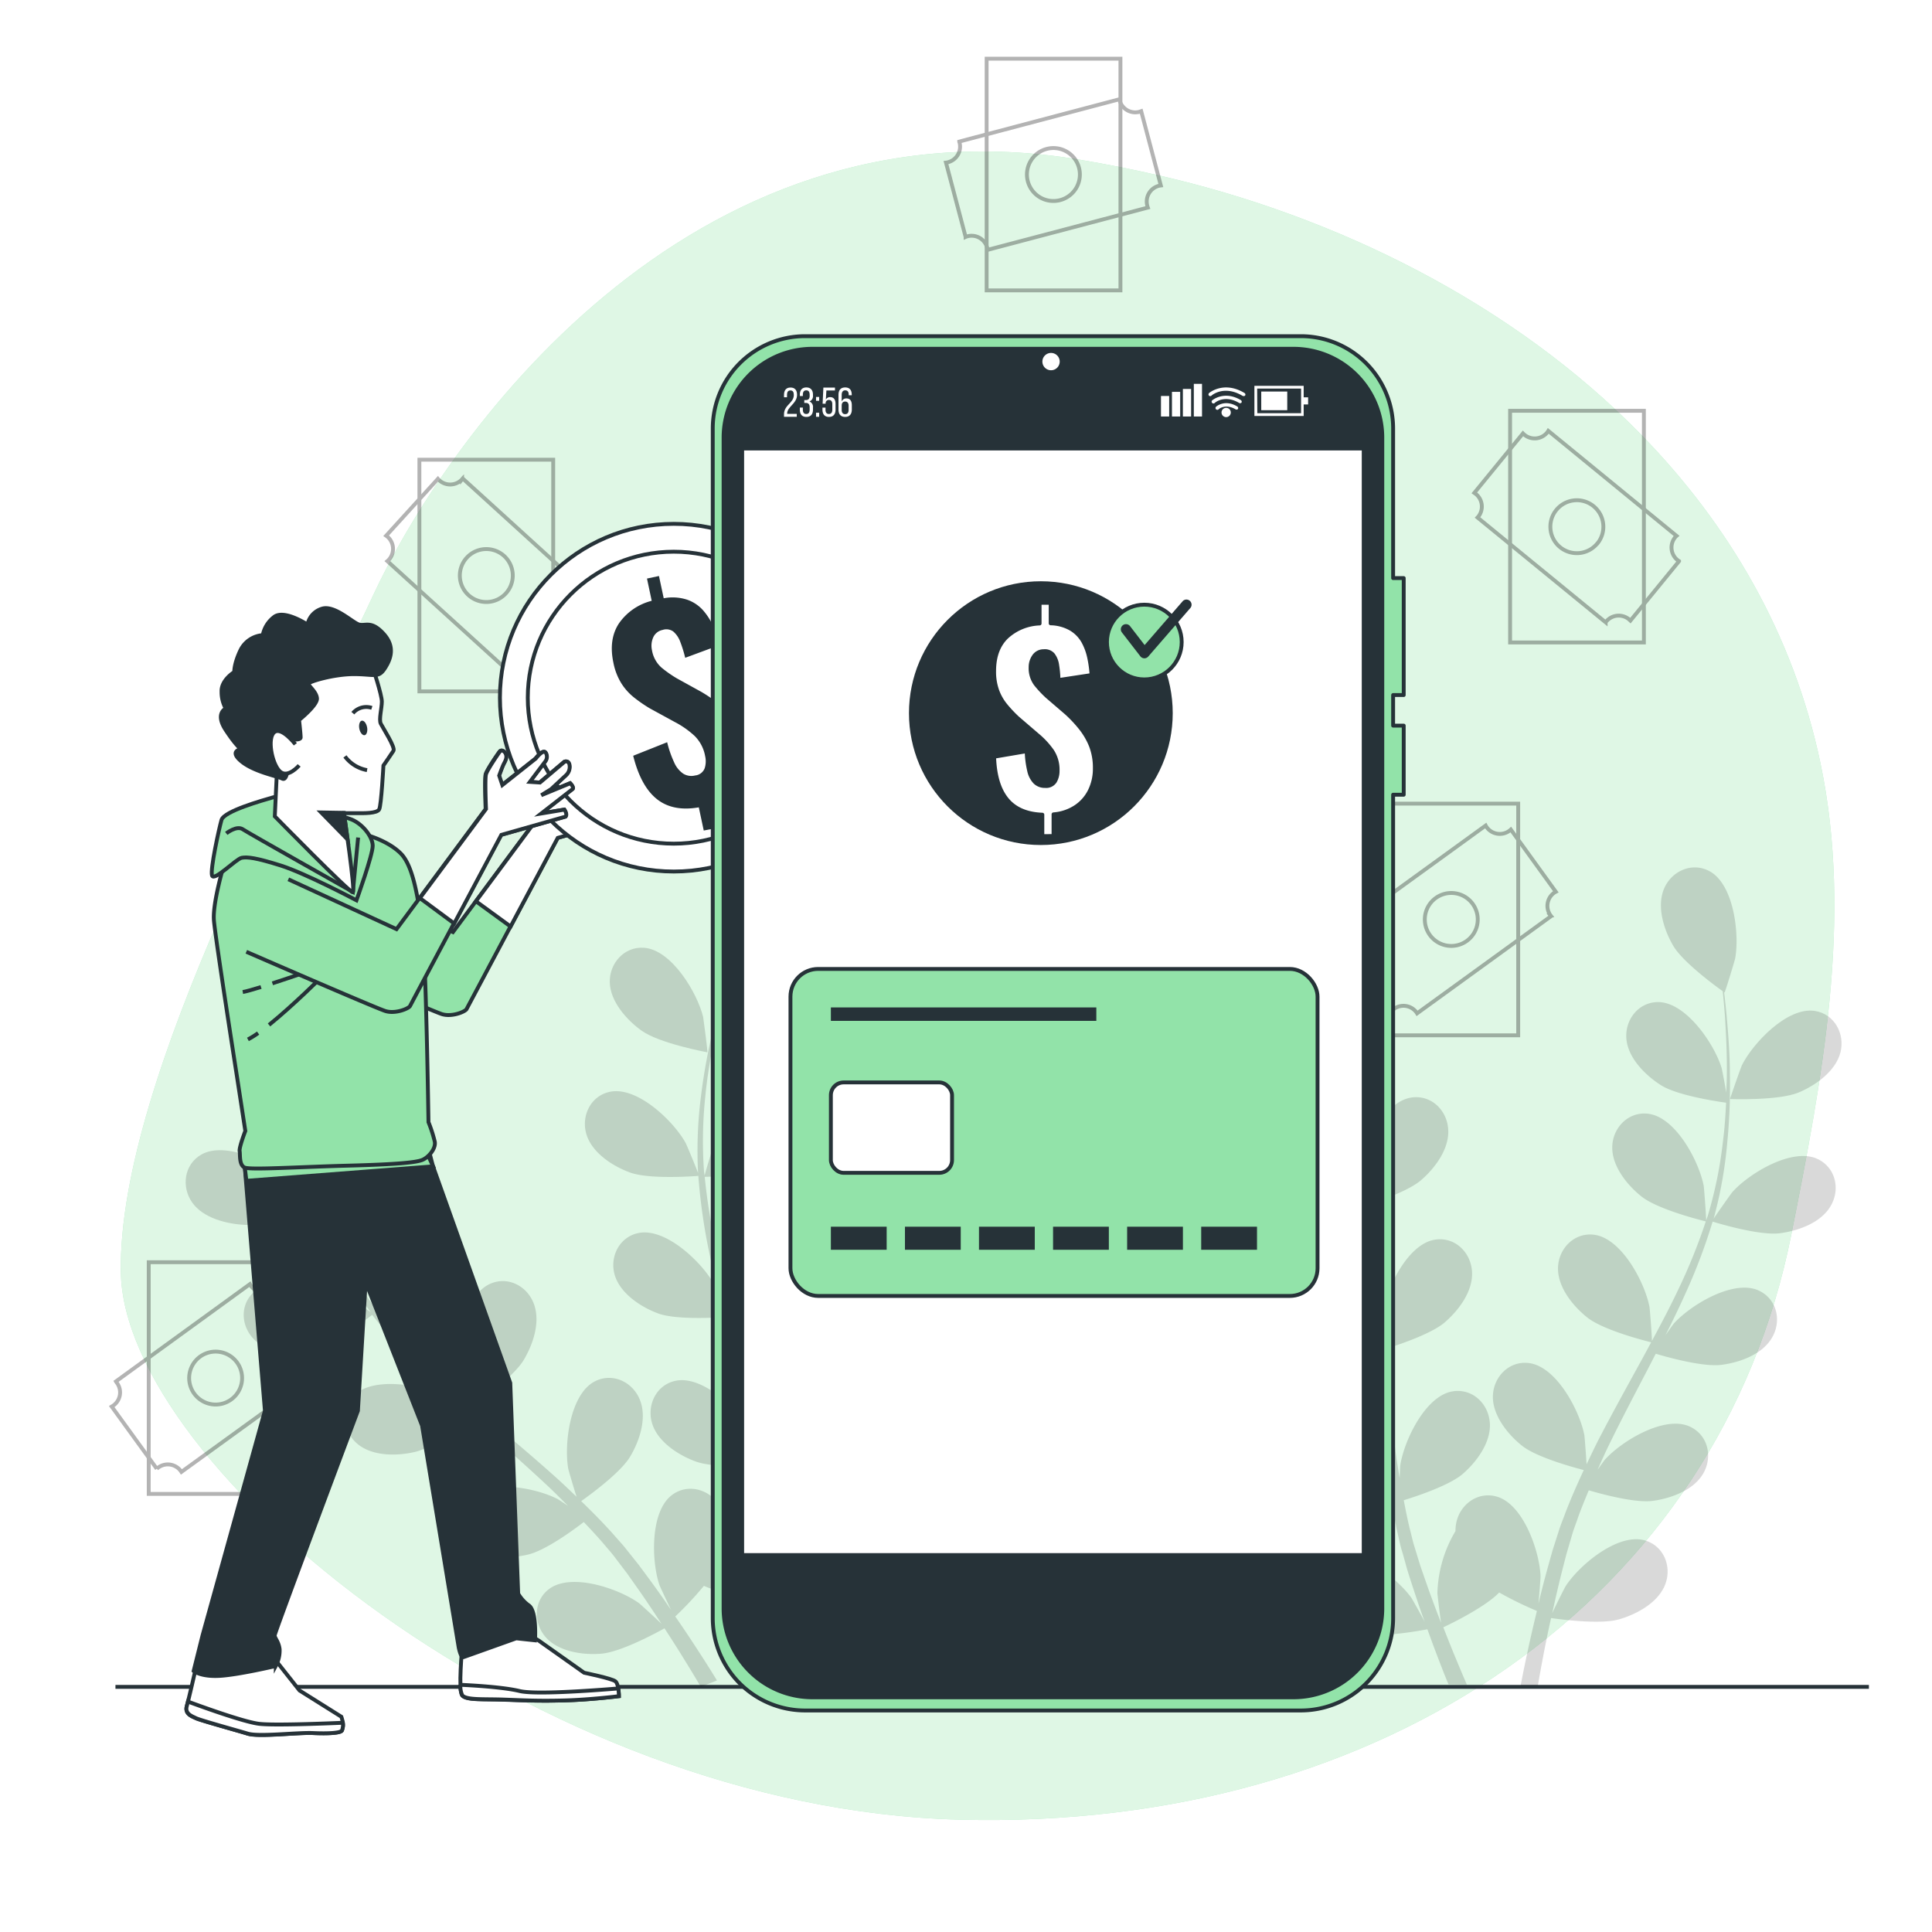 <svg class="animated" id="freepik_stories-top-up-credit" xmlns="http://www.w3.org/2000/svg" viewBox="0 0 500 500" version="1.1" xmlns:xlink="http://www.w3.org/1999/xlink" xmlns:svgjs="http://svgjs.com/svgjs"><style>svg#freepik_stories-top-up-credit:not(.animated) .animable {opacity: 0;}svg#freepik_stories-top-up-credit.animated #freepik--background-simple--inject-27 {animation: 1.5s Infinite  linear floating;animation-delay: 0s;}svg#freepik_stories-top-up-credit.animated #freepik--Device--inject-27 {animation: 3s Infinite  linear floating;animation-delay: 0s;}            @keyframes floating {                0% {                    opacity: 1;                    transform: translateY(0px);                }                50% {                    transform: translateY(-10px);                }                100% {                    opacity: 1;                    transform: translateY(0px);                }            }        </style><g id="freepik--background-simple--inject-27" class="animable" style="transform-origin: 252.995px 255.111px;"><path d="M424.82,112.59c-33.15-34-78.92-56.69-125.08-67.23q-10-2.3-20.14-4C177.22,24.07,114.63,115,96.47,154.28S30.58,278.63,31.27,329.13s107.22,139,217.2,141.8S444.93,413.52,463.6,319.44c7.88-39.66,16-81.67,7.53-121.94C464.13,164.15,447.4,135.75,424.82,112.59Z" style="fill: rgb(146, 227, 169); transform-origin: 252.995px 255.111px;" id="el3kegka03c77" class="animable"></path><g id="elpgb781bjrsn"><path d="M424.82,112.59c-33.15-34-78.92-56.69-125.08-67.23q-10-2.3-20.14-4C177.22,24.07,114.63,115,96.47,154.28S30.58,278.63,31.27,329.13s107.22,139,217.2,141.8S444.93,413.52,463.6,319.44c7.88-39.66,16-81.67,7.53-121.94C464.13,164.15,447.4,135.75,424.82,112.59Z" style="fill: rgb(255, 255, 255); opacity: 0.7; transform-origin: 252.995px 255.111px;" class="animable"></path></g></g><g id="freepik--Floor--inject-27" class="animable" style="transform-origin: 256.775px 436.56px;"><line x1="29.88" y1="436.56" x2="483.67" y2="436.56" style="fill: none; stroke: rgb(38, 50, 56); stroke-miterlimit: 10; transform-origin: 256.775px 436.56px;" id="elw2qcrfvty7" class="animable"></line></g><g id="freepik--Plants--inject-27" class="animable" style="transform-origin: 262.32px 326.098px;"><g id="elimb0kkfqfz"><g style="opacity: 0.15; transform-origin: 138.165px 326.098px;" class="animable"><path d="M63.53,317c5.63.18,17.24-4.75,17.25-4.75s-5.58-6.67-6-7c-4.71-4.35-16.38-10-22.64-6.47-4.51,2.55-5.26,8.37-2.4,12.43S58.74,316.8,63.53,317Z" id="elt5xwgshg5op" class="animable" style="transform-origin: 64.415px 307.338px;"></path><path d="M81.09,349.28c5.26-1.25,14.51-8.45,15.24-9a151.39,151.39,0,0,0,13.33,15c2.77,2.76,5.64,5.45,8.55,8.11-1.51-1-2.87-1.91-3.07-2-5.7-2.95-18.44-5.32-23.54-.26-3.68,3.64-2.87,9.46,1,12.62s10.17,3.1,14.83,2,12.73-7.11,14.83-8.72l3.38,3c5.43,4.82,10.86,9.61,16.05,14.47,1.83,1.72,3.57,3.47,5.32,5.22-1.34-.9-2.48-1.65-2.67-1.75-5.69-3-18.43-5.32-23.54-.26-3.68,3.64-2.86,9.46,1,12.62s10.16,3.1,14.82,2,12-6.53,14.46-8.43c1.74,1.84,3.48,3.69,5.07,5.55,1.07,1.3,2.18,2.48,3.17,3.84l3,3.95c1.82,2.58,3.72,5.23,5.43,7.79,1.2,1.77,2.32,3.49,3.44,5.21-1.8-1.73-5.39-5-5.73-5.28-5.18-3.78-17.41-8-23.23-3.82-4.18,3-4.26,8.92-.95,12.62s9.57,4.61,14.35,4.21c5.26-.43,15.11-5.87,16.34-6.56,1.86,2.85,3.64,5.64,5.27,8.31,1.48,2.38,2.84,4.65,4.13,6.83l4.18-1.66c-1.46-2.37-3-4.84-4.71-7.45-1.87-2.9-3.93-6-6.08-9.1a91.1,91.1,0,0,0,7.42-7.93c4.89,2.34,15.37,3.19,16.72,3.29,0,3.4-.08,6.71-.18,9.84-.07,2.15-.15,4.21-.24,6.2l4.43-1.76c0-1.42.05-2.86.06-4.36,0-3.45,0-7.15,0-10.94,1.36-.24,12.47-2.24,16.83-5.23,3.95-2.71,8.23-7.26,8.47-12.33s-3.54-9.47-8.71-9.18c-7.18.39-14,11.42-15.6,17.63-.1.37-.7,4.46-1,7,0-1.55,0-3.05-.11-4.65-.08-3.15-.26-6.3-.44-9.68-.15-1.64-.29-3.28-.44-4.95s-.44-3.39-.65-5.1c-.58-4-1.36-7.93-2.23-11.93,2.76-.08,12.57-.51,16.9-2.6s9.24-5.93,10.24-10.91-2.06-9.89-7.22-10.39c-7.15-.7-15.54,9.18-18.09,15.07-.16.36-1.51,4.79-2.21,7.24-.54-2.4-1.07-4.79-1.7-7.2-1.82-6.94-3.87-13.92-5.89-20.88-.62-2.14-1.21-4.27-1.81-6.4,1,0,12.65-.29,17.51-2.63,4.32-2.08,9.24-5.93,10.24-10.9s-2.06-9.89-7.22-10.39c-7.15-.7-15.54,9.17-18.09,15.06-.19.44-2.13,6.82-2.55,8.47-1.32-4.7-2.59-9.4-3.65-14.08a149.15,149.15,0,0,1-3.17-19.16c.45,0,12.63-.22,17.61-2.62,4.31-2.08,9.24-5.93,10.23-10.91s-2.06-9.89-7.21-10.39c-7.15-.7-15.54,9.18-18.09,15.06-.2.47-2.29,7.33-2.58,8.6,0-.37-.11-.76-.14-1.13a110,110,0,0,1,.34-19.46c.34-3.58.86-7,1.44-10.27,2.27.19,12.67.95,17.38-.71,4.52-1.6,9.84-4.88,11.37-9.72s-1-10.06-6-11.12c-7-1.48-16.45,7.41-19.63,13-.18.3-1.59,3.57-2.59,6,.28-1.48.55-3,.85-4.43,1.12-5.32,2.47-10.12,3.7-14.36.72-2.41,1.42-4.57,2.09-6.58,2.33-1,11.66-5,15-8.61s6.48-8.86,5.62-13.86-5.5-8.48-10.48-7.1c-6.92,1.93-11.19,14.17-11.44,20.58,0,.55.62,9.26.74,9.21l.15-.06c-.69,1.93-1.41,4-2.14,6.28-1.33,4.23-2.79,9-4,14.32a150.69,150.69,0,0,0-3.18,17.34,111.46,111.46,0,0,0-.77,19.7c0,.07,0,.15,0,.23-.74-2-3-7.4-3.23-7.8-3.12-5.61-12.44-14.61-19.49-13.21-5.08,1-7.61,6.31-6.15,11.06s6.76,8.2,11.26,9.84c5.08,1.85,16.76.95,17.69.88a151.46,151.46,0,0,0,2.83,19.88c.79,3.83,1.7,7.66,2.66,11.48-.7-1.68-1.34-3.18-1.45-3.38-3.12-5.61-12.44-14.6-19.49-13.2-5.08,1-7.61,6.31-6.15,11s6.76,8.2,11.26,9.84,14.55,1.1,17.18.92c.39,1.46.75,2.93,1.14,4.39,1.87,7,3.76,14,5.41,20.93.58,2.44,1.07,4.86,1.56,7.28-.62-1.49-1.16-2.74-1.26-2.92-3.12-5.61-12.45-14.61-19.49-13.21-5.08,1-7.61,6.31-6.16,11.06s6.77,8.19,11.27,9.84,13.57,1.15,16.71.94c.43,2.5.86,5,1.16,7.44.17,1.66.45,3.26.53,4.94s.22,3.32.33,5c.1,3.15.21,6.41.23,9.49,0,2.14,0,4.18,0,6.24-.55-2.43-1.73-7.17-1.87-7.56a33,33,0,0,0-10.05-13.28,11.12,11.12,0,0,0-.81-1.71c-2.54-4.26-8.17-5.94-12.33-2.85-5.76,4.28-5.35,17.24-3.28,23.31.12.36,1.88,4.1,3,6.44-.88-1.27-1.72-2.52-2.65-3.82-1.81-2.58-3.7-5.11-5.71-7.83l-3.1-3.88c-1-1.32-2.23-2.59-3.35-3.9-2.67-3-5.51-5.87-8.44-8.71,2.26-1.6,10.19-7.37,12.66-11.5s4.43-10.05,2.52-14.75-7.18-7.11-11.75-4.69c-6.35,3.37-7.9,16.23-6.78,22.55.07.39,1.38,4.84,2.15,7.26-1.77-1.69-3.54-3.4-5.39-5.06-5.34-4.79-10.9-9.48-16.43-14.17-1.69-1.44-3.36-2.9-5-4.34.81-.56,10.4-7.22,13.16-11.85,2.45-4.12,4.43-10,2.52-14.74s-7.18-7.12-11.75-4.69c-6.35,3.36-7.9,16.23-6.78,22.54.08.48,2,6.87,2.55,8.47-3.7-3.19-7.35-6.4-10.82-9.72a149.9,149.9,0,0,1-13.21-14.23c.38-.26,10.41-7.16,13.24-11.91,2.45-4.11,4.43-10,2.52-14.74s-7.18-7.11-11.75-4.69c-6.35,3.36-7.9,16.23-6.78,22.55.09.49,2.13,7.37,2.59,8.59-.23-.3-.51-.57-.74-.87a109.28,109.28,0,0,1-10.45-16.42c-1.69-3.17-3.13-6.29-4.47-9.36,2-1.09,11.09-6.19,14.11-10.18,2.89-3.82,5.51-9.49,4.13-14.37s-6.36-7.86-11.17-6c-6.68,2.65-9.63,15.27-9.21,21.67,0,.35.64,3.86,1.13,6.41-.58-1.39-1.2-2.82-1.73-4.17-2-5.05-3.53-9.8-4.84-14-.73-2.41-1.34-4.6-1.88-6.65,1.4-2.1,7-10.62,7.77-15.46s.52-11-3-14.66-9.26-4-12.65-.14c-4.71,5.43-1.52,18,1.8,23.48.29.47,5.64,7.37,5.71,7.26l.08-.12c.49,2,1,4.11,1.68,6.42,1.23,4.25,2.65,9.05,4.55,14.16a150,150,0,0,0,6.91,16.21,110.54,110.54,0,0,0,10.22,16.86c0,.06.11.12.15.18-1.7-1.23-6.59-4.51-7-4.72-5.69-3-18.43-5.32-23.54-.26-3.68,3.64-2.86,9.45,1,12.61S76.43,350.4,81.09,349.28Z" id="elf84du3a92av" class="animable" style="transform-origin: 145.391px 326.098px;"></path><path d="M183.07,272.34c.13,0-1-8.64-1.1-9.17-1.53-6.23-8.14-17.38-15.31-17.89-5.16-.36-9,4.08-8.85,9s4.35,9.69,8.26,12.47C170.66,270.05,183.06,272.34,183.07,272.34Z" id="elredvi5butqa" class="animable" style="transform-origin: 170.443px 258.8px;"></path></g></g><g id="elf8qso12yo48"><g style="opacity: 0.15; transform-origin: 385.027px 330.349px;" class="animable"><path d="M465.5,282.73c-5.19,2.18-17.79,1.7-17.8,1.7s2.83-8.22,3.08-8.71c2.86-5.75,11.75-15.17,18.86-14.1,5.12.77,7.89,5.95,6.66,10.76S469.92,280.88,465.5,282.73Z" id="elqijni1g3fu" class="animable" style="transform-origin: 462.145px 273.006px;"></path><path d="M321.1,290.39c5-.12,14.44-4.53,16.5-5.52,1.71,2.87,3.41,5.87,5,9.09A109,109,0,0,1,349.83,312c.11.36.17.74.27,1.11-.72-1.09-5.11-6.76-5.46-7.12-4.48-4.6-15.83-10.85-22.27-7.65-4.63,2.3-5.69,8.08-3,12.28s8.67,6.14,13.44,6.55c5.5.47,17-3.65,17.39-3.81a148.84,148.84,0,0,1,3.85,19c.67,4.75,1.15,9.59,1.59,14.45-1-1.39-5.06-6.66-5.39-7-4.48-4.6-15.83-10.85-22.27-7.65-4.64,2.3-5.69,8.08-3.05,12.28s8.67,6.14,13.45,6.55c5.37.46,16.37-3.44,17.29-3.77.2,2.2.41,4.41.59,6.62.59,7.23,1.15,14.48,1.93,21.62.26,2.47.62,4.89,1,7.33-1.52-2-4.36-5.7-4.64-6-4.48-4.59-15.83-10.84-22.27-7.65-4.63,2.3-5.69,8.08-3,12.29s8.67,6.14,13.44,6.55,14.12-2.67,16.73-3.58c.6,4,1.29,8,2.15,11.94.41,1.68.72,3.42,1.21,5s.9,3.2,1.35,4.78c1,3.23,2,6.23,3,9.21.52,1.51,1,2.92,1.56,4.38-1.23-2.3-3.25-5.9-3.47-6.21-3.73-5.22-14-13.12-20.85-10.94-4.93,1.58-6.85,7.13-4.87,11.68s7.64,7.39,12.3,8.52c5.13,1.24,16.23-.84,17.58-1.1,1.29,3.57,2.58,7,3.85,10.25.54,1.39,1.08,2.73,1.61,4l4.76.08c-.79-1.83-1.6-3.73-2.43-5.72-1.2-2.88-2.44-5.95-3.67-9.13,1.23-.57,10.72-5.09,14.46-9a93.85,93.85,0,0,0,9.76,4.77c-.9,3.69-1.73,7.29-2.45,10.67-.65,3-1.23,5.9-1.76,8.63l1.76,0H398c.43-2.49.9-5.08,1.42-7.81.59-3.08,1.25-6.32,2-9.65,1.39.21,12.54,1.79,17.6.33,4.61-1.33,10.1-4.31,11.92-9s-.38-10.1-5.38-11.46c-6.94-1.88-16.86,6.46-20.35,11.84-.23.34-2.42,4.71-3.49,7,.45-2,.88-4,1.38-6.09.69-3,1.51-6.15,2.3-9.21l1.4-4.76c.45-1.63,1.07-3.12,1.6-4.71.83-2.31,1.8-4.66,2.77-7,3,.89,11.91,3.34,16.51,2.74s10.63-2.72,13.14-7.13,1.16-10-3.58-12.14c-6.57-2.91-17.63,3.83-21.91,8.62-.14.15-.93,1.26-1.87,2.58,1-2.26,2-4.52,3.12-6.77,3.12-6.39,6.5-12.8,9.86-19.24.7-1.34,1.38-2.69,2.07-4,2.54.76,12.15,3.5,17,2.87s10.64-2.73,13.14-7.13,1.16-10-3.58-12.14c-6.56-2.91-17.63,3.83-21.91,8.61-.15.18-1.1,1.5-2.15,3,1.78-3.53,3.5-7.06,5.1-10.62a148.69,148.69,0,0,0,7.12-18.79c.89.28,12.1,3.72,17.46,3,4.75-.62,10.63-2.72,13.14-7.13s1.15-10-3.58-12.14c-6.57-2.91-17.64,3.83-21.91,8.62-.3.34-3.7,5.15-4.86,6.9l.07-.22A111.3,111.3,0,0,0,447,295.83a150.23,150.23,0,0,0,.69-17.61c0-5.46-.42-10.44-.79-14.85-.22-2.39-.46-4.57-.71-6.6l.12.09c.11.07,2.65-8.28,2.75-8.82,1.15-6.32-.33-19.19-6.66-22.59-4.56-2.44-9.88,0-11.78,4.63s0,10.62,2.45,14.75,10.71,10.23,12.77,11.69c.21,2.12.42,4.38.6,6.88.27,4.41.53,9.39.46,14.82,0,1.45-.09,3-.14,4.52-.45-2.56-1.11-6.07-1.22-6.4-1.88-6.13-9.13-16.88-16.31-17-5.18-.07-8.76,4.59-8.32,9.54s4.91,9.42,9,12c4.23,2.65,14.54,4.19,16.8,4.5-.15,3.34-.39,6.77-.85,10.33a109.14,109.14,0,0,1-3.93,19.07c-.11.35-.27.71-.38,1.07,0-1.3-.54-8.46-.63-8.95-1.2-6.3-7.22-17.78-14.35-18.66-5.14-.64-9.21,3.59-9.32,8.56s3.84,9.9,7.6,12.88c4.33,3.43,16.16,6.31,16.61,6.42a149.89,149.89,0,0,1-7.3,18c-2.06,4.33-4.33,8.63-6.65,12.93,0-1.7-.54-8.34-.63-8.82-1.2-6.3-7.22-17.78-14.35-18.66-5.14-.64-9.2,3.6-9.32,8.56s3.85,9.91,7.61,12.88c4.22,3.35,15.55,6.16,16.5,6.4-1.05,1.95-2.09,3.9-3.17,5.84-3.49,6.36-7,12.71-10.31,19.09-1.14,2.21-2.18,4.44-3.24,6.65-.14-2.54-.5-7.16-.57-7.55-1.2-6.3-7.22-17.78-14.35-18.66-5.14-.64-9.21,3.59-9.32,8.56s3.84,9.91,7.6,12.88,13.25,5.56,15.92,6.25c-1.72,3.7-3.35,7.41-4.79,11.15-.58,1.62-1.28,3.24-1.75,4.83l-1.51,4.72c-.92,3.27-1.78,6.3-2.56,9.36-.4,1.54-.74,3-1.12,4.51.24-2.59.55-6.71.54-7.09-.23-6.41-4.44-18.67-11.36-20.62-5-1.41-9.64,2.16-10.5,7.05a9.87,9.87,0,0,0-.15,1.88,33,33,0,0,0-4.68,16c0,.41.59,5.26.94,7.73-.74-1.92-1.48-3.82-2.21-5.84-1.09-2.88-2.13-6-3.17-8.95q-.72-2.36-1.45-4.74c-.52-1.61-.83-3.2-1.27-4.82-.58-2.38-1.06-4.87-1.55-7.36,3-.92,11.78-3.79,15.28-6.82s7.37-8.14,7-13.2-4.57-9-9.68-8.15c-7.08,1.2-12.6,12.92-13.52,19.27,0,.21-.09,1.57-.14,3.18-.4-2.43-.81-4.87-1.13-7.35-.92-7.06-1.64-14.27-2.39-21.49-.16-1.51-.33-3-.5-4.51,2.54-.77,12.06-3.79,15.74-7s7.36-8.14,7-13.2-4.58-9-9.68-8.15c-7.09,1.2-12.6,12.93-13.53,19.28,0,.22-.09,1.85-.15,3.67-.46-3.92-1-7.82-1.6-11.67a150.23,150.23,0,0,0-4.42-19.59c.89-.26,12.13-3.58,16.22-7.12,3.62-3.13,7.36-8.13,7-13.2s-4.58-9-9.68-8.14c-7.09,1.19-12.6,12.92-13.53,19.27-.06.45-.25,6.34-.24,8.44l-.06-.23a110.07,110.07,0,0,0-7.73-18.14,153.09,153.09,0,0,0-9.13-15.07c-3.05-4.52-6.11-8.47-8.86-12-1.5-1.87-2.9-3.55-4.23-5.11h.15c.13,0-2.36-8.36-2.57-8.87-2.52-5.9-10.86-15.82-18-15.16-5.16.47-8.23,5.48-7.27,10.36s5.87,8.85,10.18,10.95,14.57,2.62,17.09,2.71c1.35,1.64,2.77,3.41,4.3,5.41,2.66,3.52,5.63,7.53,8.56,12.1.79,1.22,1.58,2.56,2.37,3.84-1.78-1.88-4.27-4.44-4.54-4.66-5-4.08-16.93-9-23-5.16-4.36,2.8-4.77,8.66-1.68,12.54S316.31,290.51,321.1,290.39Z" id="elf76tznqepwe" class="animable" style="transform-origin: 384.267px 330.349px;"></path><path d="M337.91,283.54c-.11.07-2.16-8.42-2.23-9-.79-6.37,1.43-19.13,7.95-22.16,4.7-2.18,9.87.61,11.49,5.3s-.63,10.61-3.29,14.59C348.7,277,337.92,283.53,337.91,283.54Z" id="elotq2gg8six" class="animable" style="transform-origin: 345.597px 267.584px;"></path></g></g></g><g id="freepik--Banknotes--inject-27" class="animable" style="transform-origin: 231.831px 204.517px;"><g id="elvhz4d7l0c0j"><g style="opacity: 0.3; transform-origin: 125.855px 148.95px;" class="animable"><g id="eltgzomonjbn"><rect x="108.54" y="118.97" width="34.63" height="59.96" style="fill: none; stroke: rgb(0, 0, 0); stroke-miterlimit: 10; transform-origin: 125.855px 148.95px; transform: rotate(-227.842deg);" class="animable"></rect></g><path d="M132.29,173.68a4.19,4.19,0,0,1,5.91-.28c.13.12.24.24.36.37l13.38-14.7-.41-.32a4.2,4.2,0,0,1-.28-5.91l.19-.18-31.69-28.83-.16.2a4.18,4.18,0,0,1-5.9.27,3.15,3.15,0,0,1-.36-.37L99.94,138.64a4.12,4.12,0,0,1,.41.32,4.18,4.18,0,0,1,.28,5.9,4.27,4.27,0,0,1-.38.36L132,174.08C132.07,173.94,132.18,173.81,132.29,173.68Zm-11.5-29.34a6.85,6.85,0,1,1,.45,9.67A6.85,6.85,0,0,1,120.79,144.34Z" style="fill: none; stroke: rgb(0, 0, 0); stroke-miterlimit: 10; transform-origin: 125.94px 148.955px;" id="el2dsz8wpykkv" class="animable"></path></g></g><g id="elb9sf2fbfwqj"><g style="opacity: 0.3; transform-origin: 272.655px 45.17px;" class="animable"><g id="el6m732e2w3yv"><rect x="255.34" y="15.19" width="34.63" height="59.96" style="fill: none; stroke: rgb(0, 0, 0); stroke-miterlimit: 10; transform-origin: 272.655px 45.17px; transform: rotate(75.22deg);" class="animable"></rect></g><path d="M296.91,53.2a4.19,4.19,0,0,1,3-5.11,4.54,4.54,0,0,1,.51-.09l-5.08-19.23-.49.17a4.18,4.18,0,0,1-5.1-3,2.27,2.27,0,0,1-.06-.25L248.25,36.64c0,.08.05.16.08.25a4.18,4.18,0,0,1-3,5.1,3.06,3.06,0,0,1-.51.1l5.08,19.23a2.84,2.84,0,0,1,.49-.17,4.17,4.17,0,0,1,5.1,3,3.06,3.06,0,0,1,.1.51l41.47-10.94A4,4,0,0,1,296.91,53.2ZM266,46.92a6.85,6.85,0,1,1,8.37,4.87A6.85,6.85,0,0,1,266,46.92Z" style="fill: none; stroke: rgb(0, 0, 0); stroke-miterlimit: 10; transform-origin: 272.62px 45.175px;" id="el9mc9avgurs" class="animable"></path></g></g><g id="el2by203yzh3j"><g style="opacity: 0.3; transform-origin: 375.595px 237.96px;" class="animable"><g id="el67c2y7roupr"><rect x="358.28" y="207.98" width="34.63" height="59.96" style="fill: none; stroke: rgb(0, 0, 0); stroke-miterlimit: 10; transform-origin: 375.595px 237.96px; transform: rotate(-125.94deg);" class="animable"></rect></g><path d="M350.07,239.22a4.19,4.19,0,0,1-.93,5.84,4,4,0,0,1-.44.27l11.67,16.1c.13-.11.26-.23.4-.33a4.17,4.17,0,0,1,5.83.93,1.7,1.7,0,0,1,.15.22l34.68-25.15-.16-.2a4.18,4.18,0,0,1,.93-5.84,4,4,0,0,1,.44-.27L391,214.69a4.12,4.12,0,0,1-.4.33,4.18,4.18,0,0,1-5.84-.93,4,4,0,0,1-.27-.44l-34.72,25.17C349.85,239,350,239.08,350.07,239.22Zm31.07-5.28a6.85,6.85,0,1,1-9.57-1.53A6.84,6.84,0,0,1,381.14,233.94Z" style="fill: none; stroke: rgb(0, 0, 0); stroke-miterlimit: 10; transform-origin: 375.67px 237.95px;" id="el4hnqbv1mzgh" class="animable"></path></g></g><g id="elzbpt27q23q"><g style="opacity: 0.3; transform-origin: 408.125px 136.29px;" class="animable"><g id="el20c4bihleoo"><rect x="390.81" y="106.31" width="34.63" height="59.96" style="fill: none; stroke: rgb(0, 0, 0); stroke-miterlimit: 10; transform-origin: 408.125px 136.29px; transform: rotate(-50.7deg);" class="animable"></rect></g><path d="M400.4,111.94a4.18,4.18,0,0,1-5.88.58,4.26,4.26,0,0,1-.38-.35l-12.59,15.39.42.3a4.19,4.19,0,0,1,.59,5.88l-.18.19,33.16,27.13c0-.07.09-.14.15-.21a4.18,4.18,0,0,1,5.88-.58l.38.35,12.59-15.39a4,4,0,0,1-.42-.3,4.18,4.18,0,0,1-.59-5.88,3.15,3.15,0,0,1,.36-.37L400.7,111.51A4.15,4.15,0,0,1,400.4,111.94Zm13,28.69a6.85,6.85,0,1,1-1-9.64A6.86,6.86,0,0,1,413.43,140.63Z" style="fill: none; stroke: rgb(0, 0, 0); stroke-miterlimit: 10; transform-origin: 408.045px 136.285px;" id="elfle04b8czq9" class="animable"></path></g></g><g id="el5ltl9j2489u"><g style="opacity: 0.3; transform-origin: 55.805px 356.64px;" class="animable"><g id="elulfk3vlcgok"><rect x="38.49" y="326.66" width="34.63" height="59.96" style="fill: none; stroke: rgb(0, 0, 0); stroke-miterlimit: 10; transform-origin: 55.805px 356.64px; transform: rotate(-125.94deg);" class="animable"></rect></g><path d="M30.28,357.91a4.17,4.17,0,0,1-.93,5.83c-.15.11-.29.19-.44.28l11.67,16.1a3.4,3.4,0,0,1,.4-.34,4.18,4.18,0,0,1,5.83.94l.14.21,34.69-25.14-.16-.21a4.17,4.17,0,0,1,.93-5.83c.14-.1.29-.19.44-.28l-11.67-16.1-.4.34a4.2,4.2,0,0,1-5.84-.93c-.1-.15-.19-.29-.27-.44L30,357.51C30.06,357.63,30.17,357.77,30.28,357.91Zm31.07-5.29a6.85,6.85,0,1,1-9.57-1.52A6.86,6.86,0,0,1,61.35,352.62Z" style="fill: none; stroke: rgb(0, 0, 0); stroke-miterlimit: 10; transform-origin: 55.88px 356.635px;" id="elklepf7h1u" class="animable"></path></g></g></g><g id="freepik--Character--inject-27" class="animable" style="transform-origin: 143.118px 282.98px;"><path d="M89.22,228.33l28,12.9,23.07-31.08s-.33-7.84,0-9a40.26,40.26,0,0,1,3.59-5.87c.49-.66,1.47,0,1.63,1s-.49,1.8-.81,2.62-1,2.61-1,2.61l.81,2.45,8.65-6.86s2-2.61,2.62-1.47h0a2,2,0,0,1-.14,2.2l-3.94,5.31,2.61.16,6.36-5.38s1.14-.49,1.31,1h0a2.94,2.94,0,0,1-.92,2.47l-3.9,3.65-2.53,1.55,7.51-3.1s1,1,.65,1.47l-8.16,6.36,6-1s.82,1.14.33,1.8l-16.65,4.73s-23.23,43.65-23.56,44.3-3.75,2.12-6.36,1.31-36-15.35-36-15.35" style="fill: rgb(146, 227, 169); stroke: rgb(38, 50, 56); stroke-miterlimit: 10; transform-origin: 120.627px 228.856px;" id="elgrrgl1mogu5" class="animable"></path><path d="M132.14,239.78l12.21-22.94L161,212.11c.49-.66-.33-1.8-.33-1.8l-6,1,8.16-6.36c.33-.49-.65-1.47-.65-1.47l-7.51,3.1,2.53-1.55,3.9-3.65a2.94,2.94,0,0,0,.92-2.47c-.17-1.47-1.31-1-1.31-1l-6.36,5.38-2.61-.16,3.94-5.31a2,2,0,0,0,.14-2.2h0c-.66-1.14-2.62,1.47-2.62,1.47L144.51,204l-.81-2.45s.65-1.8,1-2.61,1-1.64.81-2.62-1.14-1.63-1.63-1a40.26,40.26,0,0,0-3.59,5.87c-.33,1.14,0,9,0,9l-17.12,23.06Z" style="fill: rgb(255, 255, 255); stroke: rgb(38, 50, 56); stroke-miterlimit: 10; transform-origin: 143.034px 217.425px;" id="el7ea571aqtlf" class="animable"></path><path d="M144.51,204a8.79,8.79,0,0,1,2.14,2.65c.52,1.28-1.79,4.35-2.81,4.86" style="fill: none; stroke: rgb(38, 50, 56); stroke-miterlimit: 10; transform-origin: 145.283px 207.755px;" id="el1xc67qc5tu6i" class="animable"></path><g id="eluge0llbybqe"><circle cx="174.37" cy="180.56" r="44.99" style="fill: rgb(255, 255, 255); stroke: rgb(38, 50, 56); stroke-miterlimit: 10; transform-origin: 174.37px 180.56px; transform: rotate(-45deg);" class="animable"></circle></g><g id="elr4zv4bsvm18"><circle cx="174.37" cy="180.56" r="37.78" style="fill: rgb(255, 255, 255); stroke: rgb(38, 50, 56); stroke-miterlimit: 10; transform-origin: 174.37px 180.56px; transform: rotate(-24.75deg);" class="animable"></circle></g><path d="M182.13,214.94l-1.28-6q-6.72,1.17-10.87-2.15t-6.11-11.2l8.79-3.5a28,28,0,0,0,1.83,5.26,6.74,6.74,0,0,0,2.34,2.88,4,4,0,0,0,3.07.46,2.94,2.94,0,0,0,2.47-1.87,5.92,5.92,0,0,0,.12-3.14,9.8,9.8,0,0,0-2.7-5.2,23.43,23.43,0,0,0-5.13-3.61l-6.5-3.55a37.29,37.29,0,0,1-4.12-2.85,14.71,14.71,0,0,1-3.24-3.63,15.85,15.85,0,0,1-2.05-5.32q-1.29-6.08,1.45-10.21a14.67,14.67,0,0,1,8.46-5.82l-1.22-5.76,3.1-.66,1.23,5.76a12.19,12.19,0,0,1,6.06.37A9.8,9.8,0,0,1,182,158a16.28,16.28,0,0,1,2.65,4.23,33.91,33.91,0,0,1,1.68,4.68l-9,3.33a32.36,32.36,0,0,0-1.29-4.16,6.37,6.37,0,0,0-1.78-2.63,3.05,3.05,0,0,0-2.79-.42,3.35,3.35,0,0,0-2.45,2,5.36,5.36,0,0,0-.29,3.24,7.7,7.7,0,0,0,2.44,4.48,30.36,30.36,0,0,0,4,2.81l6.36,3.51a38.1,38.1,0,0,1,4.84,3.37,20,20,0,0,1,4,4.39,17.26,17.26,0,0,1,2.45,6.07,14.27,14.27,0,0,1-.07,6.54,11.8,11.8,0,0,1-3,5.42,13.43,13.43,0,0,1-5.73,3.38l1.29,6.08Z" style="fill: rgb(38, 50, 56); transform-origin: 175.751px 182.005px;" id="eln4wef5v07tl" class="animable"></path><path d="M139.31,424.51l11.87,8.4s7.16,1.47,8.08,2.21.91,3.85.91,3.85-7.33.92-14.12,1.1-10.28,0-15.6-.18-9.72.18-10.82-1.1,0-12.49,0-12.49S132,419.58,139.31,424.51Z" style="fill: rgb(255, 255, 255); stroke: rgb(38, 50, 56); stroke-miterlimit: 10; transform-origin: 139.656px 431.424px;" id="elp4fbzqt6s3r" class="animable"></path><path d="M146.05,440.07c6.79-.18,14.12-1.1,14.12-1.1a14,14,0,0,0-.16-2c-7.59.62-21.69,1.6-25.52.67-4.36-1.05-12.52-1.48-15.34-1.61a5.75,5.75,0,0,0,.48,2.72c1.1,1.28,5.5.91,10.82,1.1S139.26,440.25,146.05,440.07Z" style="fill: rgb(255, 255, 255); stroke: rgb(38, 50, 56); stroke-miterlimit: 10; transform-origin: 139.653px 438.084px;" id="elfss9w18l949" class="animable"></path><path d="M71.28,429.61l6.24,7.89,10.82,6.79c.73,2.2.37,2.75.18,3.49s-3.48.91-7.52.73-13.94,1.1-16.88.18-12.29-3.48-13.39-4-2.94-1.1-2.39-3.12,2.17-9.1,2.17-9.1A24.92,24.92,0,0,1,71.28,429.61Z" style="fill: rgb(255, 255, 255); stroke: rgb(38, 50, 56); stroke-miterlimit: 10; transform-origin: 68.509px 438.771px;" id="elt4dhnedo7kh" class="animable"></path><path d="M81,448.51c4,.18,7.34,0,7.52-.73a3.92,3.92,0,0,0,.21-1.93c-5,.21-18,.72-21.67.27-4.2-.5-16.37-5-18.42-5.75-.11.47-.22.87-.3,1.17-.55,2,1.29,2.57,2.39,3.12s10.46,3.12,13.39,4S77,448.33,81,448.51Z" style="fill: rgb(255, 255, 255); stroke: rgb(38, 50, 56); stroke-miterlimit: 10; transform-origin: 68.504px 444.677px;" id="el46vbnov5syk" class="animable"></path><path d="M63.36,302.16l5.2,62.94L52.42,423.23l-2.3,9.21s1.79,1.54,6.66,1.28,14.59-2.56,14.59-2.56a8.49,8.49,0,0,0,1-4.35c-.26-2.05-1.28-2.82-1.28-3.58S92.63,365.1,92.63,365.1l2-33.29,14.6,37.13,9.47,57.36s.52,2.82,1.28,2.56S133.6,424,133.6,424l4.86.52s.51-7.43-1.54-9a9.88,9.88,0,0,1-2.81-3.07l-2.05-54.54-20-56.08-1.8-6.91L64.2,297.5Z" style="fill: rgb(38, 50, 56); stroke: rgb(38, 50, 56); stroke-miterlimit: 10; transform-origin: 94.318px 364.335px;" id="elp2cb1yjdglf" class="animable"></path><polygon points="63.36 302.16 63.77 305.59 112.09 301.85 110.01 297.34 63.36 302.16" style="fill: rgb(146, 227, 169); stroke: rgb(38, 50, 56); stroke-miterlimit: 10; transform-origin: 87.725px 301.465px;" id="elgl7q4w41b18" class="animable"></polygon><path d="M58,223.65S55,233.6,55.36,238.17s6,40.65,6,40.65l2.13,13.87s-1.64,4.24-1.47,5.22-.17,3.59,1.3,4.25S77.24,302,90,301.67s17.63-.82,19.26-1.47,3.59-2.94,3.26-4.73a35.65,35.65,0,0,0-1.63-5.06s-.65-43.59-1.63-50.28-2.12-15.83-5.55-19.26S94.54,216,94.54,216L90,224.46s-15.67-6.36-21.38-7S58,223.65,58,223.65Z" style="fill: rgb(146, 227, 169); stroke: rgb(38, 50, 56); stroke-miterlimit: 10; transform-origin: 83.943px 259.205px;" id="elitx6sf0rs7" class="animable"></path><path d="M67.55,255.44c-2.12.65-3.87,1.15-4.72,1.3" style="fill: none; stroke: rgb(38, 50, 56); stroke-miterlimit: 10; transform-origin: 65.19px 256.09px;" id="el6mkghv5f4r7" class="animable"></path><path d="M82,250.6s-6.08,2.13-11.5,3.89" style="fill: none; stroke: rgb(38, 50, 56); stroke-miterlimit: 10; transform-origin: 76.25px 252.545px;" id="elurdkz0fwy8r" class="animable"></path><path d="M66.8,267.36A21,21,0,0,1,64.16,269" style="fill: none; stroke: rgb(38, 50, 56); stroke-miterlimit: 10; transform-origin: 65.48px 268.18px;" id="elwiy8fdfxii9" class="animable"></path><path d="M83.62,252.47s-7.72,7.72-14,12.78" style="fill: none; stroke: rgb(38, 50, 56); stroke-miterlimit: 10; transform-origin: 76.62px 258.86px;" id="elnjuzgns41" class="animable"></path><path d="M92.25,233s-13.22-7-19.58-9-8.65-2.28-10.12-2-7.19,6.21-7.68,4.58,1.8-12.08,2.45-14.37,10.61-5.06,13.39-5.87,16.65,4.57,19.75,5.55,6,4.57,6,7S92.25,233,92.25,233Z" style="fill: rgb(146, 227, 169); stroke: rgb(38, 50, 56); stroke-miterlimit: 10; transform-origin: 75.631px 219.629px;" id="elbtpv3m75kih" class="animable"></path><path d="M58.56,215.68s2.67-2.13,4.27-1.06,28.49,16.21,28.49,16.21l1.36-14.08" style="fill: none; stroke: rgb(38, 50, 56); stroke-miterlimit: 10; transform-origin: 75.62px 222.575px;" id="elfbxght16ovp" class="animable"></path><path d="M96.5,172.83s2.32,7,2.32,8.74-.82,4.64-.27,5.73,3.82,6.14,3.28,7-2.6,3.82-2.6,3.82-.54,10.23-1.09,11.33-4.09,1-5.73,1H89s3,20.2,2.32,20.47-20.2-19.65-20.2-19.65l.68-14.6S65,186.48,66.07,182s11.74-8.05,17.47-9.55S96.5,172.83,96.5,172.83Z" style="fill: rgb(255, 255, 255); stroke: rgb(38, 50, 56); stroke-miterlimit: 10; transform-origin: 83.923px 201.396px;" id="ely9m6kiz1xat" class="animable"></path><path d="M95,188.2c.2,1-.1,2-.65,2.07s-1.16-.66-1.36-1.69.1-2,.66-2.07S94.79,187.16,95,188.2Z" style="fill: rgb(38, 50, 56); transform-origin: 93.995px 188.39px;" id="eljl91wik7i1c" class="animable"></path><path d="M91.32,184.57a4.56,4.56,0,0,1,4.91-1.37" style="fill: none; stroke: rgb(38, 50, 56); stroke-miterlimit: 10; transform-origin: 93.775px 183.769px;" id="elpz3bln677q" class="animable"></path><path d="M89.27,195.76A9.17,9.17,0,0,0,95,199.31" style="fill: none; stroke: rgb(38, 50, 56); stroke-miterlimit: 10; transform-origin: 92.135px 197.535px;" id="elps7aa7a87cq" class="animable"></path><path d="M74.26,191.26s3.55.54,3.55-.41-.41-4.51-.41-4.51,4.77-3.82,4.64-5.59-2.32-3.28-2.19-3.82,6.55-2.46,11.74-2.46,6.28,1.09,7.92-1.37,2.86-5.73-.28-9.14-4.64-1.91-6.27-2.32-6.42-5.19-9.69-4.09a5.38,5.38,0,0,0-3.69,4.09s-6.14-4.09-8.73-1.91A7.79,7.79,0,0,0,68,164.37a7,7,0,0,0-5.73,3.82c-1.78,3.69-1.64,5.73-1.64,5.73S57.2,176,57.34,179a8.75,8.75,0,0,0,1.09,4.37s-2.87,1.23,0,5.59,4,4.92,4,4.92-3.27.41,0,3.14,9.28,3.82,10.65,4.5,1.64-3.82,1.64-6.55A10.66,10.66,0,0,0,74.26,191.26Z" style="fill: rgb(38, 50, 56); stroke: rgb(38, 50, 56); stroke-miterlimit: 10; transform-origin: 79.167px 179.488px;" id="ell4ibksoj67f" class="animable"></path><path d="M76.44,192.62S72.89,188,71,189.48s-.68,8.05,1.37,10.1,5.05-1.5,5.05-1.5" style="fill: rgb(255, 255, 255); stroke: rgb(38, 50, 56); stroke-miterlimit: 10; transform-origin: 73.739px 194.703px;" id="eleea4n43fwfn" class="animable"></path><polygon points="89 210.36 83.11 210.26 89.97 217.28 89 210.36" style="fill: rgb(38, 50, 56); stroke: rgb(38, 50, 56); stroke-miterlimit: 10; transform-origin: 86.54px 213.77px;" id="elfir39n6k9j" class="animable"></polygon><path d="M74.62,227.56l28,12.9,23.06-31.08s-.32-7.83,0-9,3.11-5.22,3.6-5.87,1.46,0,1.63,1-.49,1.79-.82,2.61-1,2.61-1,2.61l.82,2.45,8.65-6.86s2-2.61,2.61-1.47h0a2,2,0,0,1-.13,2.2l-4,5.31,2.61.17,6.37-5.39s1.14-.49,1.3,1h0a2.93,2.93,0,0,1-.91,2.48l-3.91,3.64L140,205.79l7.51-3.1s1,1,.65,1.47L140,210.52l6-1s.81,1.15.32,1.8l-16.65,4.73s-23.23,43.65-23.55,44.3-3.76,2.12-6.37,1.31-36-15.34-36-15.34" style="fill: rgb(146, 227, 169); stroke: rgb(38, 50, 56); stroke-miterlimit: 10; transform-origin: 105.992px 228.073px;" id="elbali7ceufqa" class="animable"></path><path d="M117.55,239l12.2-22.94,16.65-4.73c.49-.65-.32-1.8-.32-1.8l-6,1,8.16-6.36c.33-.49-.65-1.47-.65-1.47l-7.51,3.1,2.52-1.55,3.91-3.64a2.93,2.93,0,0,0,.91-2.48c-.16-1.47-1.3-1-1.3-1l-6.37,5.39-2.61-.17,4-5.31a2,2,0,0,0,.13-2.2h0c-.65-1.14-2.61,1.47-2.61,1.47l-8.65,6.86-.82-2.45s.65-1.8,1-2.61,1-1.63.82-2.61-1.15-1.64-1.64-1-3.26,4.73-3.59,5.87,0,9,0,9l-17.11,23.06Z" style="fill: rgb(255, 255, 255); stroke: rgb(38, 50, 56); stroke-miterlimit: 10; transform-origin: 128.489px 216.623px;" id="eliizx5psj8jo" class="animable"></path></g><g id="freepik--Device--inject-27" class="animable" style="transform-origin: 273.87px 264.835px;"><path d="M353,107.49V410.55A15.06,15.06,0,0,1,338,425.61H207A15.06,15.06,0,0,1,192,410.55V107.49A15.05,15.05,0,0,1,207,92.43h56.2l0,.18c1.4,5,4.63,8.32,8.2,8.32h2.06c3.57,0,6.8-3.28,8.2-8.32l0-.18H338A15.06,15.06,0,0,1,353,107.49Z" style="fill: rgb(255, 255, 255); stroke: rgb(38, 50, 56); stroke-linecap: round; stroke-linejoin: round; transform-origin: 272.5px 259.02px;" id="elz3dvx7w0igc" class="animable"></path><path d="M353,116.07v-8.58A15.06,15.06,0,0,0,338,92.43H281.78l0,.18c-1.4,5-4.63,8.32-8.2,8.32h-2.06c-3.57,0-6.8-3.28-8.2-8.32l0-.18H207A15.05,15.05,0,0,0,192,107.49v8.58Z" style="fill: rgb(38, 50, 56); stroke: rgb(38, 50, 56); stroke-miterlimit: 10; transform-origin: 272.5px 104.25px;" id="elkijbxa9qx2" class="animable"></path><path d="M192,402.45v8.1A15.06,15.06,0,0,0,207,425.61H338A15.06,15.06,0,0,0,353,410.55v-8.1Z" style="fill: rgb(38, 50, 56); stroke: rgb(38, 50, 56); stroke-miterlimit: 10; transform-origin: 272.5px 414.03px;" id="el9vidw9mkuit" class="animable"></path><path d="M363.28,179.88V149.61h-2.74V110.86A23.9,23.9,0,0,0,336.65,87H208.35a23.9,23.9,0,0,0-23.89,23.89V418.78a23.9,23.9,0,0,0,23.89,23.89h128.3a23.9,23.9,0,0,0,23.89-23.89V205.67h2.74V187.79h-2.74v-7.91ZM353,401.72a23.89,23.89,0,0,1-23.88,23.89H215.85A23.89,23.89,0,0,1,192,401.72V116.31a23.89,23.89,0,0,1,23.88-23.88h47.37l0,.18c1.4,5,4.63,8.32,8.2,8.32h2.06c3.57,0,6.8-3.28,8.2-8.32l0-.18h47.37A23.89,23.89,0,0,1,353,116.31Z" style="fill: rgb(146, 227, 169); stroke: rgb(38, 50, 56); stroke-linecap: round; stroke-linejoin: round; transform-origin: 273.87px 264.835px;" id="elo63oclfdqs" class="animable"></path><path d="M334.74,90.26H210.26a23,23,0,0,0-23,23v303a23,23,0,0,0,23,23H334.74a23,23,0,0,0,23-23v-303A23,23,0,0,0,334.74,90.26ZM353,402.57a23,23,0,0,1-23,23H215a23,23,0,0,1-23-23V115.47a23,23,0,0,1,23-23h48.22l0,.18c1.4,5,4.63,8.32,8.2,8.32h2.06c3.57,0,6.8-3.28,8.2-8.32l0-.18H330a23,23,0,0,1,23,23Z" style="fill: rgb(38, 50, 56); stroke: rgb(38, 50, 56); stroke-linecap: round; stroke-linejoin: round; transform-origin: 272.5px 264.76px;" id="elrtpa8xo7ch8" class="animable"></path><path d="M274.25,93.58A2.24,2.24,0,1,0,272,95.82,2.24,2.24,0,0,0,274.25,93.58Z" style="fill: rgb(255, 255, 255); transform-origin: 272.01px 93.58px;" id="el7wgx32ebeys" class="animable"></path><path d="M206.28,102.17c0,2.27-2.55,3.08-2.56,4.82v.11h2.48v.77h-3.3v-.65c0-2.43,2.54-2.9,2.54-5,0-.77-.25-1.18-.88-1.18s-.88.44-.88,1.11v.66h-.78v-.61c0-1.15.52-1.91,1.68-1.91S206.28,101,206.28,102.17Z" style="fill: rgb(255, 255, 255); transform-origin: 204.59px 104.08px;" id="el75yyg16z2vh" class="animable"></path><path d="M210.4,102.16v.19a1.5,1.5,0,0,1-.91,1.55,1.5,1.5,0,0,1,.91,1.56V106c0,1.15-.54,1.9-1.7,1.9S207,107.19,207,106v-.52h.78v.57c0,.68.28,1.09.88,1.09s.88-.4.88-1.16v-.58c0-.74-.31-1.1-.94-1.12h-.45v-.75h.49c.56,0,.9-.38.9-1v-.34c0-.77-.27-1.17-.88-1.17s-.88.42-.88,1.1v.38H207v-.34c0-1.15.53-1.89,1.68-1.89S210.4,101,210.4,102.16Z" style="fill: rgb(255, 255, 255); transform-origin: 208.705px 104.085px;" id="el7r20yav7r0u" class="animable"></path><path d="M212,102.73v1h-.81v-1Zm0,4.09v1.05h-.81v-1.05Z" style="fill: rgb(255, 255, 255); transform-origin: 211.595px 105.3px;" id="eld9u34yc0pb4" class="animable"></path><path d="M213.73,103.41a1.2,1.2,0,0,1,1.11-.63c1,0,1.4.71,1.4,1.79V106c0,1.15-.55,1.9-1.7,1.9s-1.69-.75-1.69-1.9v-.51h.79v.56c0,.68.28,1.09.88,1.09s.88-.41.88-1.09v-1.46c0-.68-.28-1.08-.88-1.08a.81.81,0,0,0-.85.8v.17h-.78l.2-4.18h3v.75h-2.22Z" style="fill: rgb(255, 255, 255); transform-origin: 214.545px 104.1px;" id="elbtdnfq71c3f" class="animable"></path><path d="M220.43,102.15v.14h-.79v-.2c0-.67-.28-1.07-.89-1.07s-.92.41-.92,1.21v1.69a1.24,1.24,0,0,1,1.22-.81c1,0,1.4.7,1.4,1.79V106c0,1.15-.57,1.9-1.72,1.9S217,107.19,217,106V102.2c0-1.19.53-1.93,1.73-1.93S220.43,101,220.43,102.15Zm-2.6,2.81v1.13c0,.68.28,1.09.9,1.09s.89-.41.89-1.09V105c0-.67-.29-1.08-.89-1.08S217.83,104.29,217.83,105Z" style="fill: rgb(255, 255, 255); transform-origin: 218.725px 104.085px;" id="elw4rdnlue049" class="animable"></path><rect x="300.46" y="102.48" width="2.12" height="5.31" style="fill: rgb(255, 255, 255); transform-origin: 301.52px 105.135px;" id="el6w3r5u9lcnt" class="animable"></rect><rect x="303.3" y="101.41" width="2.13" height="6.38" style="fill: rgb(255, 255, 255); transform-origin: 304.365px 104.6px;" id="elvl7hqc0mve" class="animable"></rect><rect x="306.13" y="100.66" width="2.13" height="7.13" style="fill: rgb(255, 255, 255); transform-origin: 307.195px 104.225px;" id="elsqedmu5xxx" class="animable"></rect><rect x="308.96" y="99.34" width="2.12" height="8.45" style="fill: rgb(255, 255, 255); transform-origin: 310.02px 103.565px;" id="el09q8gf084ogs" class="animable"></rect><path d="M337.39,107.65H324.64v-7.8h12.75Zm-12-.71h11.33v-6.38H325.35Z" style="fill: rgb(255, 255, 255); transform-origin: 331.015px 103.75px;" id="elp11tl6hsn49" class="animable"></path><rect x="326.41" y="101.33" width="6.73" height="4.83" style="fill: rgb(255, 255, 255); transform-origin: 329.775px 103.745px;" id="elm841s6z9bjf" class="animable"></rect><rect x="336.94" y="102.83" width="1.6" height="1.84" style="fill: rgb(255, 255, 255); transform-origin: 337.74px 103.75px;" id="elm1cb6uxpzy" class="animable"></rect><path d="M320,106a.42.42,0,0,1-.24-.07c-2.6-1.54-4.31-.11-4.38,0a.48.48,0,0,1-.67,0,.47.47,0,0,1,0-.67c.09-.08,2.29-2,5.5-.06a.48.48,0,0,1,.16.66A.48.48,0,0,1,320,106Z" style="fill: rgb(255, 255, 255); transform-origin: 317.505px 105.201px;" id="eld887zlo6q9p" class="animable"></path><path d="M320.92,104.35a.42.42,0,0,1-.24-.07c-3.75-2.23-6.28-.07-6.3,0a.47.47,0,0,1-.67,0,.47.47,0,0,1,0-.67s3.07-2.64,7.42-.06a.48.48,0,0,1,.16.66A.48.48,0,0,1,320.92,104.35Z" style="fill: rgb(255, 255, 255); transform-origin: 317.465px 103.42px;" id="eld2payoq9n4" class="animable"></path><path d="M321.79,102.5a.55.55,0,0,1-.24-.07c-4.75-2.83-7.91-.17-8-.05a.49.49,0,0,1-.68,0,.48.48,0,0,1,.05-.67s3.79-3.24,9.16,0a.47.47,0,0,1,.16.65A.49.49,0,0,1,321.79,102.5Z" style="fill: rgb(255, 255, 255); transform-origin: 317.533px 101.394px;" id="elfck5kvejzim" class="animable"></path><path d="M318.53,106.75a1.2,1.2,0,1,1-1.2-1.2A1.19,1.19,0,0,1,318.53,106.75Z" style="fill: rgb(255, 255, 255); transform-origin: 317.33px 106.75px;" id="el6p1qyyopv97" class="animable"></path></g><g id="freepik--credit-card--inject-27" class="animable" style="transform-origin: 272.775px 293.075px;"><rect x="204.57" y="250.76" width="136.41" height="84.63" rx="7.17" style="fill: rgb(146, 227, 169); stroke: rgb(38, 50, 56); stroke-linecap: round; stroke-linejoin: round; transform-origin: 272.775px 293.075px;" id="elnfoies0p3lc" class="animable"></rect><rect x="215.03" y="317.47" width="14.44" height="5.97" style="fill: rgb(38, 50, 56); transform-origin: 222.25px 320.455px;" id="el8z9m2kmk6ei" class="animable"></rect><rect x="234.2" y="317.47" width="14.44" height="5.97" style="fill: rgb(38, 50, 56); transform-origin: 241.42px 320.455px;" id="eltxv3lrwqm3e" class="animable"></rect><rect x="253.36" y="317.47" width="14.44" height="5.97" style="fill: rgb(38, 50, 56); transform-origin: 260.58px 320.455px;" id="elufh04fihe8" class="animable"></rect><rect x="272.53" y="317.47" width="14.44" height="5.97" style="fill: rgb(38, 50, 56); transform-origin: 279.75px 320.455px;" id="el182wfqk83kr" class="animable"></rect><rect x="291.7" y="317.47" width="14.44" height="5.97" style="fill: rgb(38, 50, 56); transform-origin: 298.92px 320.455px;" id="elhiou8cqjbru" class="animable"></rect><rect x="310.87" y="317.47" width="14.44" height="5.97" style="fill: rgb(38, 50, 56); transform-origin: 318.09px 320.455px;" id="eldo3oqikjmte" class="animable"></rect><rect x="215.03" y="280.13" width="31.36" height="23.4" rx="3.31" style="fill: rgb(255, 255, 255); stroke: rgb(38, 50, 56); stroke-linecap: round; stroke-linejoin: round; transform-origin: 230.71px 291.83px;" id="elwnf9cbm5jzm" class="animable"></rect><rect x="215.03" y="260.72" width="68.7" height="3.48" style="fill: rgb(38, 50, 56); transform-origin: 249.38px 262.46px;" id="el4d08f1vnifv" class="animable"></rect></g><g id="freepik--Symbol--inject-27" class="animable" style="transform-origin: 269.37px 184.56px;"><g id="elaykvwxw5nh"><circle cx="269.37" cy="184.56" r="34.13" style="fill: rgb(38, 50, 56); transform-origin: 269.37px 184.56px; transform: rotate(-76.91deg);" class="animable"></circle></g><path d="M269.76,216.39v-5.55q-6.15-.24-9.2-4t-3.28-11l8.42-1.43a24.7,24.7,0,0,0,.63,5,6.15,6.15,0,0,0,1.52,3,3.61,3.61,0,0,0,2.63,1,2.68,2.68,0,0,0,2.54-1.2,5.36,5.36,0,0,0,.69-2.74,8.84,8.84,0,0,0-1.41-5.11,21.39,21.39,0,0,0-3.85-4.15l-5.08-4.36a33.72,33.72,0,0,1-3.1-3.29,13.06,13.06,0,0,1-2.18-3.82,14.4,14.4,0,0,1-.81-5.08q0-5.61,3.19-8.75a13.29,13.29,0,0,1,8.58-3.55V156h2.86v5.32a11,11,0,0,1,5.29,1.46,8.89,8.89,0,0,1,3.14,3.23,15.11,15.11,0,0,1,1.55,4.24,29.79,29.79,0,0,1,.6,4.45L273.94,176a27,27,0,0,0-.35-3.91,5.72,5.72,0,0,0-1.08-2.66,2.78,2.78,0,0,0-2.39-.9,3,3,0,0,0-2.54,1.32,4.88,4.88,0,0,0-.86,2.81A6.94,6.94,0,0,0,268,177a28,28,0,0,0,3,3.22l5,4.3a33.6,33.6,0,0,1,3.65,3.89,18.33,18.33,0,0,1,2.69,4.62,15.79,15.79,0,0,1,1,5.83,12.89,12.89,0,0,1-1.28,5.76,10.6,10.6,0,0,1-3.7,4.21,12.09,12.09,0,0,1-5.71,1.92v5.61Z" style="fill: rgb(255, 255, 255); stroke: rgb(38, 50, 56); stroke-linecap: round; stroke-linejoin: round; transform-origin: 270.31px 186.195px;" id="elz775fjy2muq" class="animable"></path><circle cx="296.15" cy="166.16" r="9.67" style="fill: rgb(146, 227, 169); stroke: rgb(38, 50, 56); stroke-linecap: round; stroke-linejoin: round; transform-origin: 296.15px 166.16px;" id="elwjv97s4wt" class="animable"></circle><path d="M296.12,170.37h0a1.33,1.33,0,0,1-1-.52l-4.77-6.17a1.33,1.33,0,1,1,2.11-1.63l3.77,4.89,9.89-11.4a1.33,1.33,0,0,1,2,1.74l-10.95,12.63A1.33,1.33,0,0,1,296.12,170.37Z" style="fill: rgb(38, 50, 56); transform-origin: 299.224px 162.767px;" id="elxmw6dxhqdb" class="animable"></path></g><defs>     <filter id="active" height="200%">         <feMorphology in="SourceAlpha" result="DILATED" operator="dilate" radius="2"></feMorphology>                <feFlood flood-color="#32DFEC" flood-opacity="1" result="PINK"></feFlood>        <feComposite in="PINK" in2="DILATED" operator="in" result="OUTLINE"></feComposite>        <feMerge>            <feMergeNode in="OUTLINE"></feMergeNode>            <feMergeNode in="SourceGraphic"></feMergeNode>        </feMerge>    </filter>    <filter id="hover" height="200%">        <feMorphology in="SourceAlpha" result="DILATED" operator="dilate" radius="2"></feMorphology>                <feFlood flood-color="#ff0000" flood-opacity="0.5" result="PINK"></feFlood>        <feComposite in="PINK" in2="DILATED" operator="in" result="OUTLINE"></feComposite>        <feMerge>            <feMergeNode in="OUTLINE"></feMergeNode>            <feMergeNode in="SourceGraphic"></feMergeNode>        </feMerge>            <feColorMatrix type="matrix" values="0   0   0   0   0                0   1   0   0   0                0   0   0   0   0                0   0   0   1   0 "></feColorMatrix>    </filter></defs></svg>